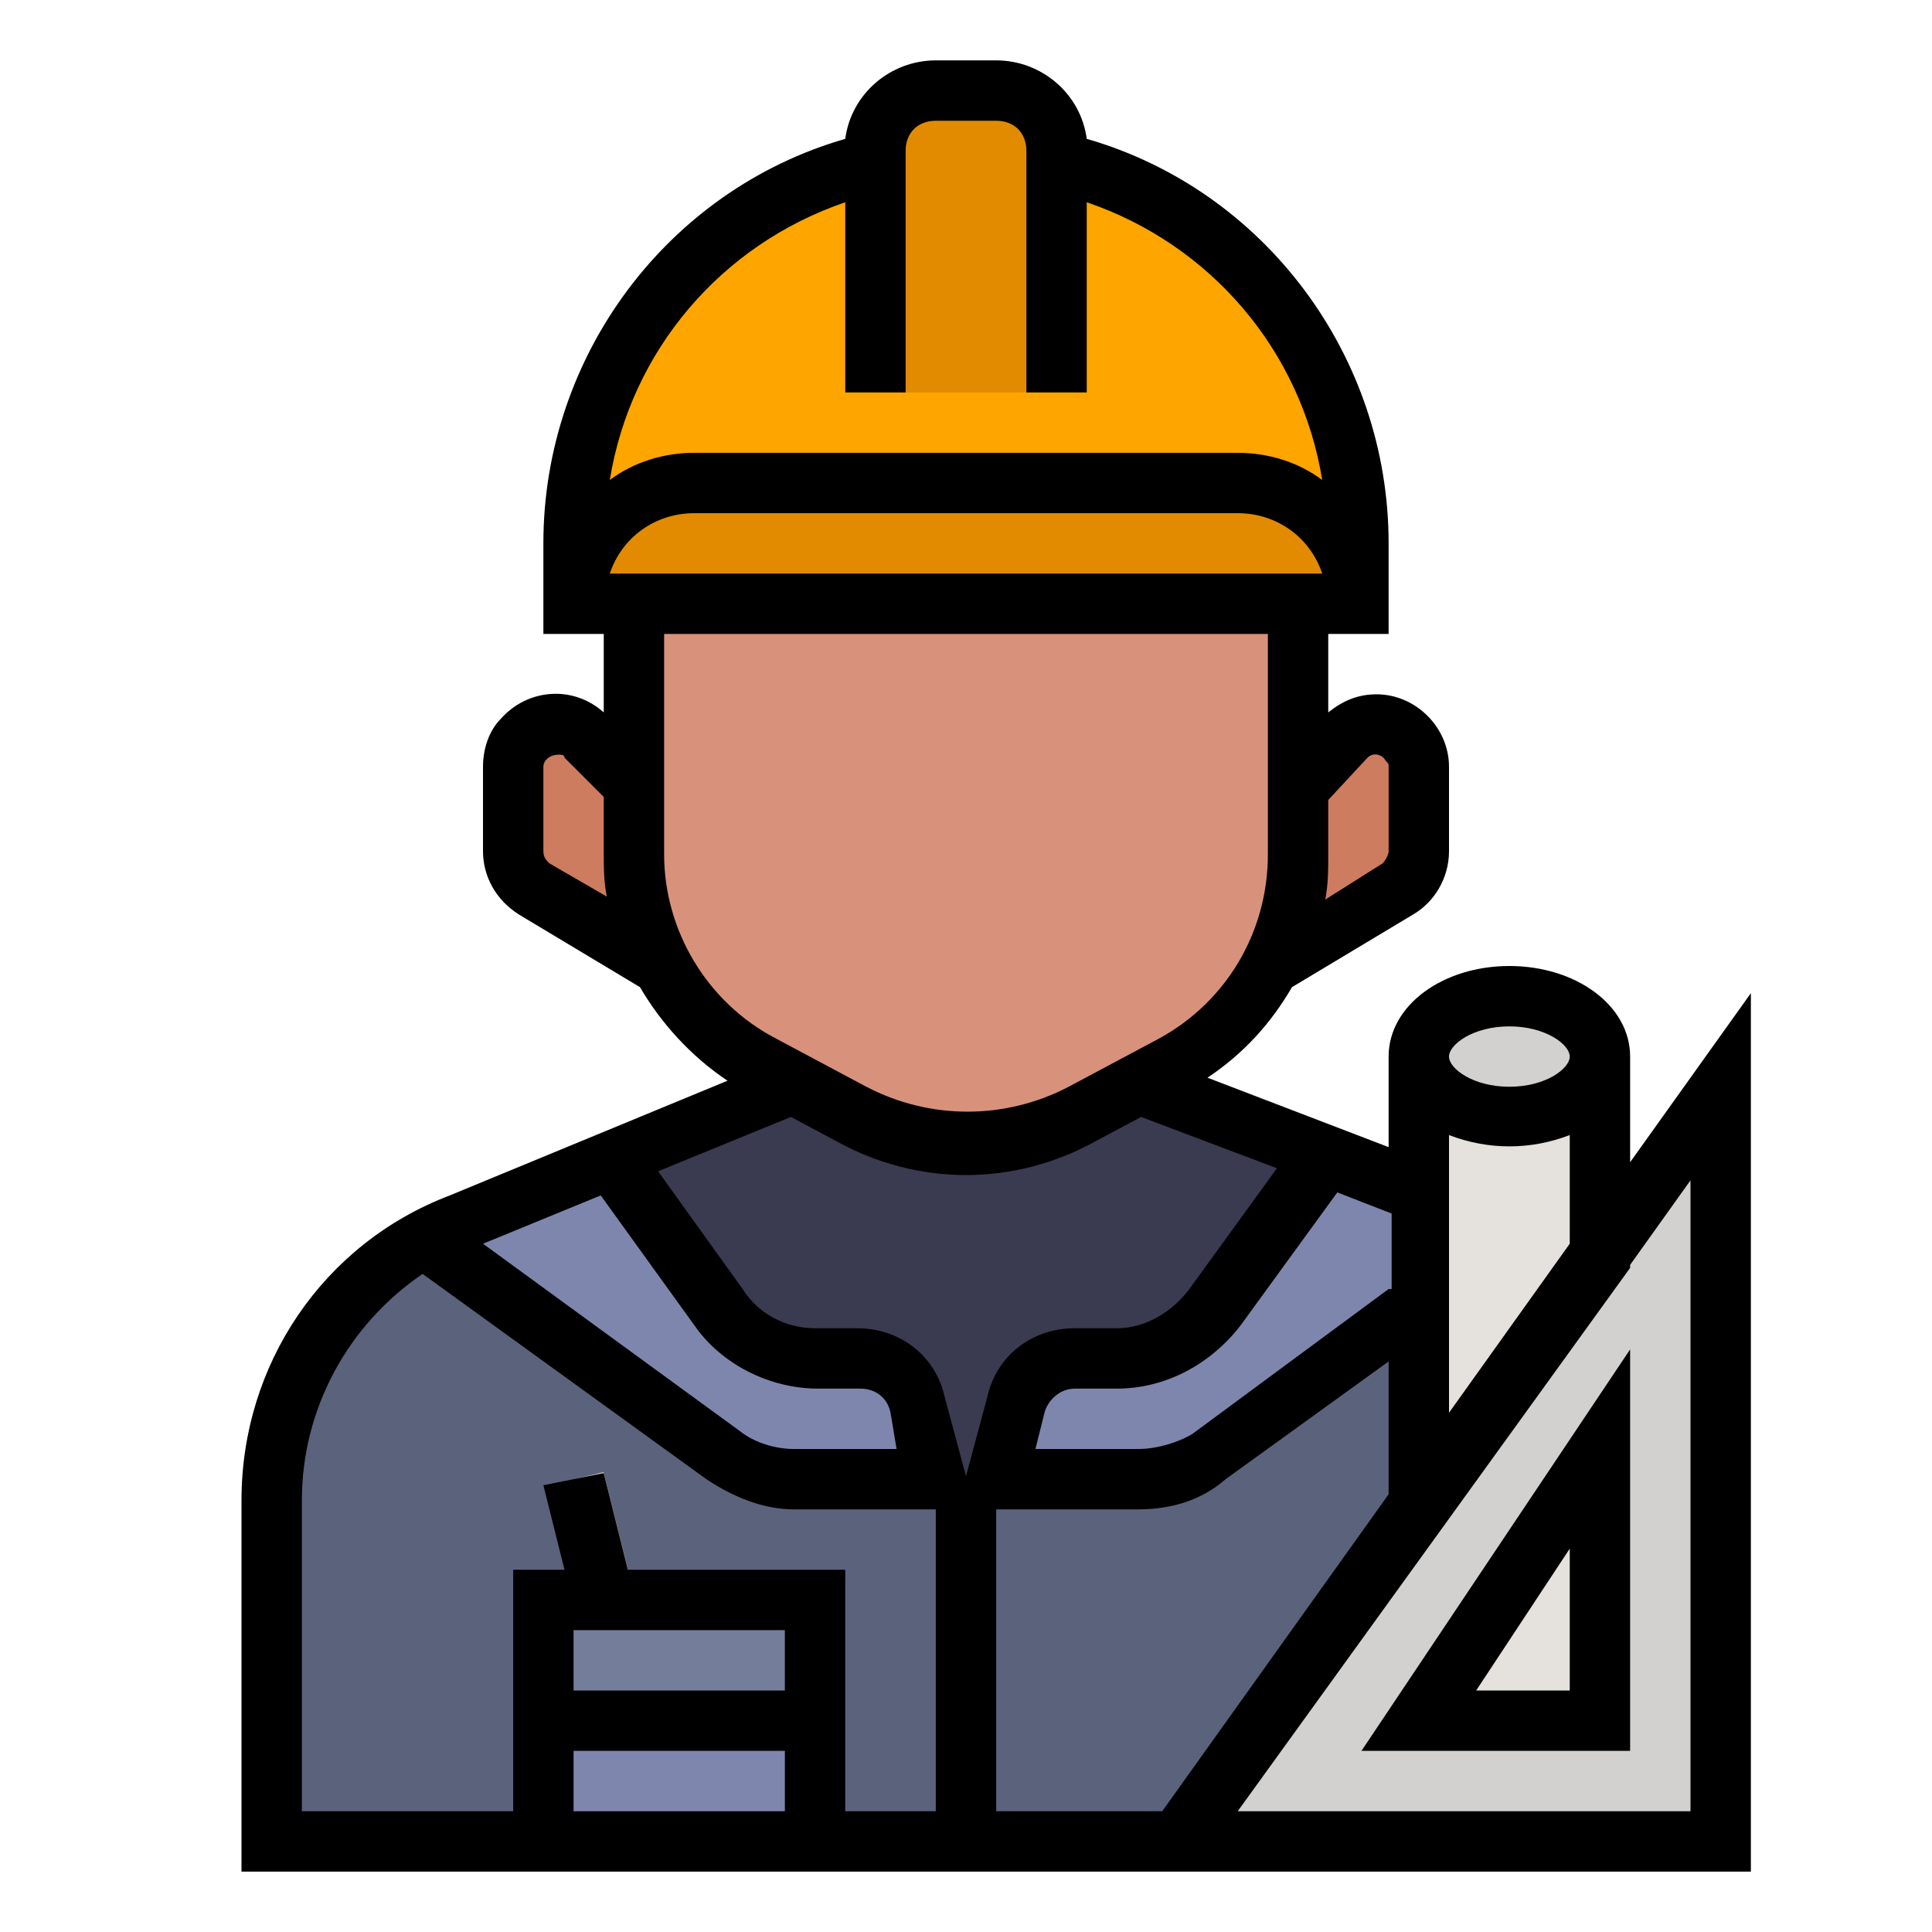 <svg id="Layer_1" enable-background="new 0 0 64 64" viewBox="0 0 64 64" xmlns="http://www.w3.org/2000/svg"><path d="m48.8 40.5-16.8-6.5-16.8 6.5c-3.8 1.5-6.2 5.1-6.2 9.2v11.3h46v-11.3c0-4.1-2.4-7.7-6.2-9.2z" fill="#5b627c"/><path d="m31 49h2v12h-2z" fill="#3a3a51"/><path d="m14 41 9.9 7.2c.7.5 1.5.8 2.4.8h4.7l-.6-2.5c-.2-.9-1-1.5-1.9-1.5h-1.4c-1.3 0-2.5-.6-3.3-1.7l-3.5-4.8-5.1 2c-.4.1-.8.3-1.2.5z" fill="#7f86ad"/><path d="m50 41-9.9 7.2c-.7.5-1.5.8-2.4.8h-4.7l.6-2.5c.2-.9 1-1.5 1.9-1.5h1.5c1.3 0 2.5-.6 3.3-1.7l3.5-4.8 5.1 2c.3.1.7.3 1.1.5z" fill="#7f86ad"/><path d="m32 34-11.7 4.5.7 1 2.7 3.8c.8 1.1 2 1.7 3.3 1.7h1.4c.9 0 1.7.6 1.9 1.5l.7 2.5h2l.6-2.5c.2-.9 1-1.5 1.9-1.5h1.5c1.3 0 2.5-.6 3.3-1.7l3.5-4.8z" fill="#3a3a51"/><path d="m22 27-2.6-2.6c-.3-.3-.6-.4-1-.4-.8 0-1.4.6-1.4 1.4v2.8c0 .5.3 1 .7 1.2l4.3 2.6z" fill="#ce7c5f"/><path d="m45.6 24c-.4 0-.7.1-1 .4l-2.6 2.6v5l4.3-2.6c.4-.3.7-.7.7-1.2v-2.8c0-.8-.6-1.4-1.4-1.4z" fill="#ce7c5f"/><path d="m21 20v8.3c0 2.9 1.6 5.6 4.2 7l3 1.6c2.4 1.3 5.3 1.3 7.7 0l3-1.6c2.6-1.4 4.2-4.1 4.2-7v-8.3z" fill="#d8927c"/><path d="m35 5.3h-6c-5.9 1.4-10 6.7-10 12.7v2h26v-2c0-6-4.1-11.3-10-12.7z" fill="#ffa500"/><path d="m33 3h-2c-1.1 0-2 .9-2 2v8h6v-8c0-1.1-.9-2-2-2z" fill="#e28b00"/><path d="m41 16h-18c-2.2 0-4 1.8-4 4h26c0-2.2-1.8-4-4-4z" fill="#e28b00"/><path d="m19 48.9h2v8.2h-2z" fill="#d3c6af" transform="matrix(.97 -.243 .243 .97 -12.257 6.433)"/><path d="m18 53h9v8h-9z" fill="#7f86ad"/><path d="m18 53h9v4h-9z" fill="#747d99"/><path d="m47 35h6v22h-6z" fill="#e5e1dc"/><ellipse cx="50" cy="35" fill="#d3d1cf" rx="3" ry="2"/><path d="m39 61h18v-25zm14-4h-6l6-9z" fill="#d3d1cf"/><path d="m54 38.5v-3.5c0-1.7-1.8-3-4-3s-4 1.3-4 3v3l-6-2.3c1.2-.8 2.1-1.8 2.8-3l4-2.4c.7-.4 1.2-1.2 1.2-2.1v-2.8c0-1.3-1.1-2.4-2.4-2.4-.6 0-1.1.2-1.6.6v-2.6h2v-3c0-6.2-4.1-11.7-10-13.4-.2-1.5-1.5-2.6-3-2.6h-2c-1.5 0-2.8 1.1-3 2.6-5.9 1.7-10 7.2-10 13.4v3h2v2.6c-1-.9-2.5-.8-3.4.2-.4.4-.6 1-.6 1.6v2.8c0 .8.4 1.6 1.2 2.1l4 2.4c.7 1.2 1.7 2.3 2.9 3.1l-9.2 3.8c-4.2 1.6-6.9 5.6-6.9 10.1v12.3h50v-29.1zm-6 8.3v-9.2c1.3.5 2.7.5 4 0v3.6zm2-12.8c1.2 0 2 .6 2 1s-.8 1-2 1-2-.6-2-1 .8-1 2-1zm-4 8.7-6.5 4.8c-.5.3-1.2.5-1.8.5h-3.4l.3-1.2c.1-.4.5-.8 1-.8h1.4c1.6 0 3.1-.8 4.1-2.1l3.2-4.4 1.8.7v2.5zm-13.3 3.6-.7 2.6-.7-2.6c-.3-1.4-1.5-2.3-2.9-2.3h-1.4c-1 0-1.9-.5-2.4-1.3l-2.8-3.9 4.4-1.8 1.5.8c2.7 1.5 5.9 1.5 8.6 0l1.5-.8 4.5 1.7-2.9 4c-.6.8-1.5 1.3-2.4 1.3h-1.4c-1.4 0-2.6.9-2.9 2.3zm-3 1.7h-3.4c-.6 0-1.3-.2-1.8-.6l-8.5-6.2 3.9-1.6 3.1 4.3c.9 1.3 2.5 2.1 4.1 2.1h1.4c.5 0 .9.3 1 .8zm15.6-22.9c.2-.2.5-.1.6.1.1.1.1.1.1.2v2.8c0 .1-.1.3-.2.4l-1.9 1.2c.1-.5.1-1 .1-1.5v-1.8zm-25.1-6.1c.4-1.2 1.5-2 2.8-2h18c1.3 0 2.4.8 2.8 2zm7.8-12.3v6.3h2v-8c0-.6.4-1 1-1h2c.6 0 1 .4 1 1v8h2v-6.3c4.1 1.4 7.1 4.9 7.8 9.2-.8-.6-1.8-.9-2.8-.9h-18c-1 0-2 .3-2.8.9.7-4.3 3.7-7.8 7.8-9.2zm-9.8 21.9c-.1-.1-.2-.2-.2-.4v-2.8c0-.2.2-.4.5-.4.1 0 .2 0 .2.1l1.3 1.3v1.8c0 .5 0 1 .1 1.5zm3.8-.3v-7.3h20v7.3c0 2.6-1.4 4.9-3.6 6.1l-3 1.6c-2.1 1.1-4.6 1.1-6.7 0l-3-1.6c-2.3-1.2-3.7-3.6-3.7-6.1zm-12 21.4c0-3 1.5-5.8 4-7.5l9.4 6.8c.9.6 1.9 1 2.9 1h4.7v10h-3v-8h-7.2l-.8-3.2-2 .4.7 2.8h-1.7v8h-7zm16 4.3v2h-7v-2zm-7 4h7v2h-7zm14 2v-10h4.7c1.1 0 2.1-.3 2.9-1l5.4-3.9v4.4l-7.5 10.5zm23 0h-15l13-18v-.1l2-2.8z"/><path d="m54 58v-13.3l-8.9 13.3zm-2-2h-3.1l3.1-4.7z"/></svg>
